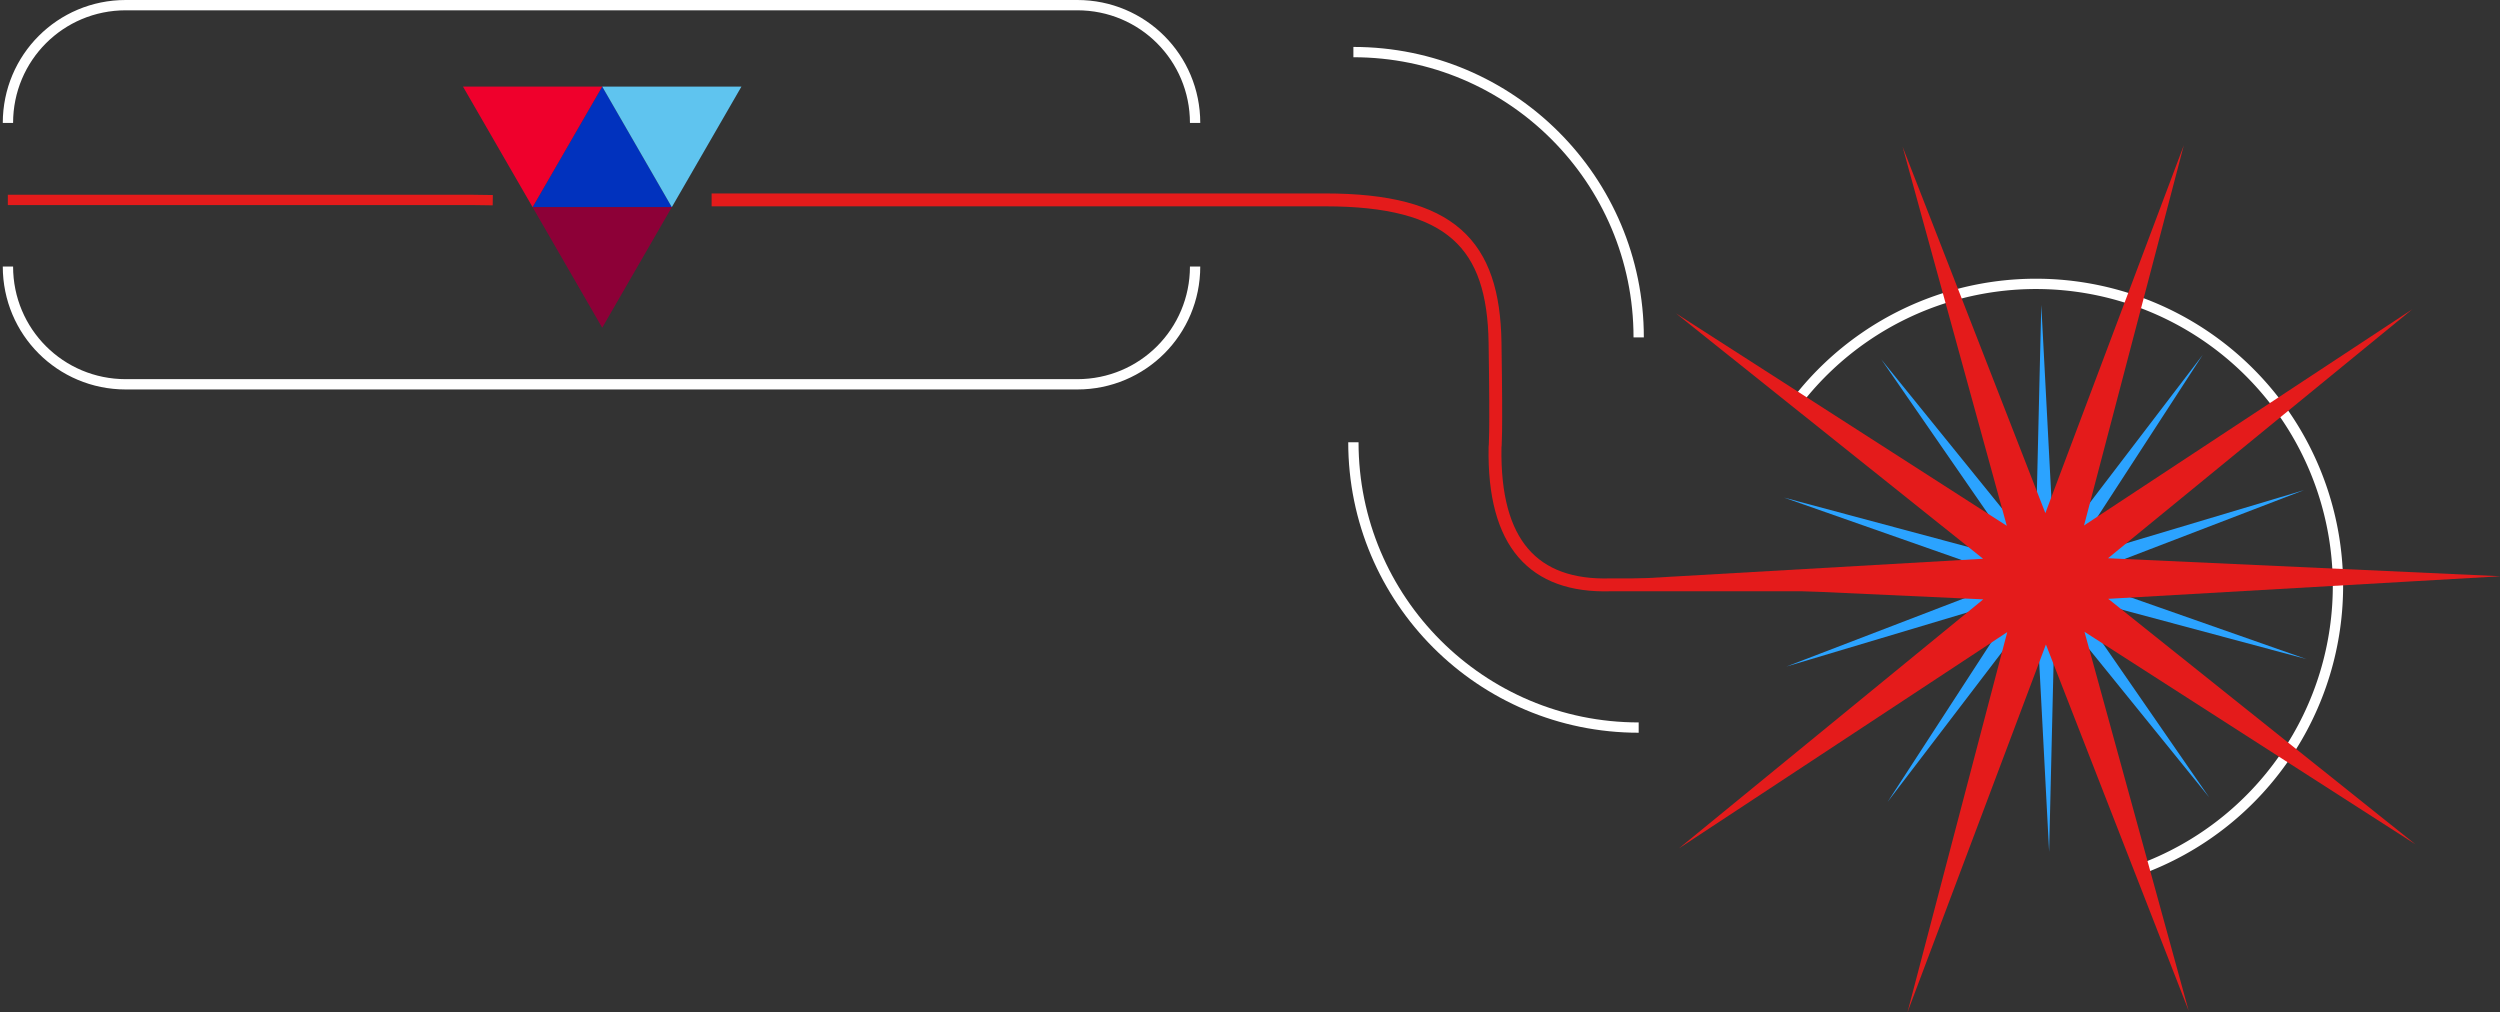 <?xml version="1.0" encoding="UTF-8" standalone="no"?>
<!-- Created with Inkscape (http://www.inkscape.org/) -->

<svg
   xmlns:dc="http://purl.org/dc/elements/1.1/"
   xmlns:cc="http://creativecommons.org/ns#"
   xmlns:rdf="http://www.w3.org/1999/02/22-rdf-syntax-ns#"
   xmlns:svg="http://www.w3.org/2000/svg"
   xmlns="http://www.w3.org/2000/svg"
   xmlns:sodipodi="http://sodipodi.sourceforge.net/DTD/sodipodi-0.dtd"
   xmlns:inkscape="http://www.inkscape.org/namespaces/inkscape"
   width="1940.396"
   height="785.515"
   id="svg2"
   version="1.1"
   inkscape:version="0.91 r13725"
   sodipodi:docname="FENRISLogo-notext-inv.svg"
   inkscape:export-filename="/home/longland/project/Miscelaneous/NSALogo-notext-inv.png"
   inkscape:export-xdpi="90"
   inkscape:export-ydpi="90">
  <rect width="100%" height="100%" fill="#333333" stroke="none"/>
  <defs
     id="defs4">
    <clipPath
       clipPathUnits="userSpaceOnUse"
       id="clipPath3007">
      <rect
         style="fill:#ff0000;fill-opacity:1"
         id="rect3009"
         width="428.571"
         height="745.714"
         x="548.733"
         y="-458.048"
         ry="0"
         transform="matrix(0.87,0.493,-0.493,0.87,0,0)" />
    </clipPath>
    <clipPath
       clipPathUnits="userSpaceOnUse"
       id="clipPath3054">
      <rect
         style="fill:#ff0000;fill-opacity:1"
         id="rect3056"
         width="962.857"
         height="700"
         x="-682.184"
         y="248.143"
         transform="matrix(-0.048,-0.999,0.999,-0.048,0,0)" />
    </clipPath>
  </defs>
  <sodipodi:namedview
     id="base"
     pagecolor="#000000"
     bordercolor="#666666"
     borderopacity="1.0"
     inkscape:pageopacity="1"
     inkscape:pageshadow="2"
     inkscape:zoom="0.35"
     inkscape:cx="1325.5416"
     inkscape:cy="599.83628"
     inkscape:document-units="px"
     inkscape:current-layer="layer1"
     showgrid="false"
     showborder="true"
     inkscape:snap-bbox="true"
     inkscape:snap-bbox-edge-midpoints="true"
     inkscape:object-paths="false"
     inkscape:snap-midpoints="false"
     inkscape:snap-global="true"
     inkscape:object-nodes="true"
     inkscape:window-width="1920"
     inkscape:window-height="1021"
     inkscape:window-x="0"
     inkscape:window-y="0"
     inkscape:window-maximized="1"
     fit-margin-top="0"
     fit-margin-left="0"
     fit-margin-right="0"
     fit-margin-bottom="0"
     borderlayer="false"
     inkscape:showpageshadow="true" />
  <g
     inkscape:groupmode="layer"
     id="layer2"
     inkscape:label="Invisible"
     style="display:inline"
     transform="translate(1606.159,-842.648)">
    <path
       sodipodi:nodetypes="czzccc"
       inkscape:connector-curvature="0"
       id="path3850"
       d="m -1053.834,997.791 c 0,0 378.108,0 476.12,0 98.012,0 130.758,34.519 131.944,110.714 1.187,76.195 0,81.429 0,81.429 -1.302,74.46 29.839,108.367 89.484,106.643 l 193.429,0"
       style="fill:none;stroke:#e41b1b;stroke-width:10;stroke-linecap:butt;stroke-linejoin:miter;stroke-opacity:1" />
    <path
       style="fill:none;stroke:#e41b1b;stroke-width:8;stroke-linecap:butt;stroke-linejoin:miter;stroke-miterlimit:4;stroke-opacity:1;stroke-dasharray:none"
       d="m -1223.697,998.027 -16.787,-0.236 -359.597,0"
       id="path4043"
       inkscape:connector-curvature="0"
       sodipodi:nodetypes="ccc" />
  </g>
  <g
     inkscape:label="Layer 1"
     inkscape:groupmode="layer"
     id="layer1"
     transform="translate(1606.159,-842.648)">
    <path
       style="fill:none;stroke:#ffffff;stroke-width:8;stroke-opacity:1"
       d="m -678.571,1049.505 c 0,50.651 -40.777,91.429 -91.429,91.429 l -738.571,0 c -50.651,0 -91.429,-40.777 -91.429,-91.429 m 0,-111.429 c 0,-50.651 40.777,-91.429 91.429,-91.429 l 738.571,0 c 50.651,0 91.429,40.777 91.429,91.429"
       id="rect3842"
       inkscape:connector-curvature="0"
       sodipodi:nodetypes="cccccccc" />
    <path
       sodipodi:nodetypes="cc"
       inkscape:connector-curvature="0"
       id="path3844"
       d="m -555.714,883.076 c 122.292,0 221.429,99.137 221.429,221.429"
       style="fill:none;stroke:#ffffff;stroke-width:8;stroke-opacity:1" />
    <path
       sodipodi:nodetypes="cc"
       inkscape:connector-curvature="0"
       id="path3846"
       d="m -334.286,1407.362 c -122.292,0 -221.429,-99.137 -221.429,-221.429"
       style="fill:none;stroke:#ffffff;stroke-width:8;stroke-opacity:1" />
    <path
       transform="matrix(-0.938,-0.348,0.348,-0.938,215.278,2052.513)"
       sodipodi:open="true"
       sodipodi:end="4.0081286"
       sodipodi:start="0.30298823"
       d="M 712.185,693.695 A 234.286,234.286 0 0 1 496.246,857.951 234.286,234.286 0 0 1 270.015,708.187 234.286,234.286 0 0 1 336.878,445.244"
       sodipodi:ry="234.28572"
       sodipodi:rx="234.28572"
       sodipodi:cy="623.79077"
       sodipodi:cx="488.57144"
       id="path3848"
       style="fill:none;stroke:#ffffff;stroke-width:8;stroke-opacity:1"
       sodipodi:type="arc" />
    <path
       transform="matrix(-0.368,-0.128,0.128,-0.368,224.094,1342.205)"
       d="M 817.79,430.099 633.52,-22.023 481.238,441.852 597.912,-32.233 202.055,253.54 575.106,-61.424 86.877,-62.907 573.813,-98.444 179.7,-386.618 l 414.828,257.464 -149.46,-464.792 184.269,452.122 152.282,-463.875 -116.674,474.085 395.858,-285.774 -373.051,314.964 488.229,1.484 -486.936,35.537 394.113,288.174 -414.828,-257.464 z"
       inkscape:randomized="0"
       inkscape:rounded="-3.469447e-18"
       inkscape:flatsided="false"
       sodipodi:arg2="1.5358897"
       sodipodi:arg1="1.2217305"
       sodipodi:r2="59.93718"
       sodipodi:r1="544.88342"
       sodipodi:cy="-81.923531"
       sodipodi:cx="631.42859"
       sodipodi:sides="10"
       id="path3886"
       style="fill:#2ba3ff;fill-opacity:1;stroke:none"
       sodipodi:type="star" />
    <path
       sodipodi:type="star"
       style="fill:#e41b1b;fill-opacity:1;stroke:none"
       id="path3884"
       sodipodi:sides="10"
       sodipodi:cx="631.42859"
       sodipodi:cy="-81.923531"
       sodipodi:r1="544.88342"
       sodipodi:r2="78.649376"
       sodipodi:arg1="1.2217305"
       sodipodi:arg2="1.5372639"
       inkscape:flatsided="false"
       inkscape:rounded="-3.469447e-18"
       inkscape:randomized="0"
       d="M 817.79,430.099 634.065,-3.318 481.238,441.852 587.359,-16.781 202.055,253.54 557.485,-55.125 86.877,-62.907 555.856,-103.706 179.7,-386.618 l 403.393,242.652 -138.025,-449.98 183.724,433.418 152.827,-445.17 -106.121,458.633 385.304,-270.321 -355.431,308.666 470.608,7.782 L 707.001,-60.141 1083.157,222.771 679.765,-19.88 Z"
       transform="matrix(0.648,0.019,-0.019,0.648,-429.139,1332.975)" />
    <g
       id="g8781"
       transform="matrix(2.527,0,0,2.527,1793.682,-923.262)">
      <path
         transform="matrix(-0.5,0.866,-0.866,-0.5,-893.461,722.292)"
         inkscape:transform-center-y="-6.1724342"
         d="m 178.961,229.654 -21.382,-10e-6 -21.382,0 10.691,-18.517 10.691,-18.517 10.691,18.517 z"
         inkscape:randomized="0"
         inkscape:rounded="0"
         inkscape:flatsided="false"
         sodipodi:arg2="1.5707963"
         sodipodi:arg1="0.52359878"
         sodipodi:r2="12.344868"
         sodipodi:r1="24.689735"
         sodipodi:cy="217.3091"
         sodipodi:cx="157.57861"
         sodipodi:sides="3"
         id="path4237"
         style="display:inline;opacity:1;fill:#0033c2;fill-opacity:0.973"
         sodipodi:type="star" />
      <path
         transform="matrix(0.5,0.866,-0.866,0.5,-1104.814,468.483)"
         sodipodi:type="star"
         style="display:inline;opacity:1;fill:#8d0037;fill-opacity:1"
         id="path4239"
         sodipodi:sides="3"
         sodipodi:cx="237.45717"
         sodipodi:cy="201.33339"
         sodipodi:r1="24.689735"
         sodipodi:r2="12.344868"
         sodipodi:arg1="0.52359878"
         sodipodi:arg2="1.5707963"
         inkscape:flatsided="false"
         inkscape:rounded="0"
         inkscape:randomized="0"
         d="m 258.839,213.678 -21.382,0 -21.382,0 10.691,-18.517 10.691,-18.517 10.691,18.517 z"
         inkscape:transform-center-y="6.1724297" />
      <path
         transform="matrix(0.5,-0.866,0.866,0.5,-893.461,722.292)"
         sodipodi:type="star"
         style="display:inline;opacity:1;fill:#ef002c;fill-opacity:1"
         id="path4241"
         sodipodi:sides="3"
         sodipodi:cx="-157.57861"
         sodipodi:cy="-241.99883"
         sodipodi:r1="24.689735"
         sodipodi:r2="12.344868"
         sodipodi:arg1="0.52359878"
         sodipodi:arg2="1.5707963"
         inkscape:flatsided="false"
         inkscape:rounded="0"
         inkscape:randomized="0"
         d="m -136.197,-229.654 -21.382,0 -21.382,0 10.691,-18.517 10.691,-18.517 10.691,18.517 z"
         inkscape:transform-center-y="6.1724338" />
      <path
         inkscape:transform-center-y="6.1724338"
         d="m -114.815,-192.619 -21.382,0 -21.382,0 10.691,-18.517 10.691,-18.517 10.691,18.517 z"
         inkscape:randomized="0"
         inkscape:rounded="0"
         inkscape:flatsided="false"
         sodipodi:arg2="1.5707963"
         sodipodi:arg1="0.52359878"
         sodipodi:r2="12.344868"
         sodipodi:r1="24.689735"
         sodipodi:cy="-204.96423"
         sodipodi:cx="-136.19667"
         sodipodi:sides="3"
         id="path4243"
         style="display:inline;opacity:1;fill:#5fc4ef;fill-opacity:1"
         sodipodi:type="star"
         transform="matrix(0.5,-0.866,0.866,0.5,-893.461,722.292)" />
    </g>
  </g>
</svg>
